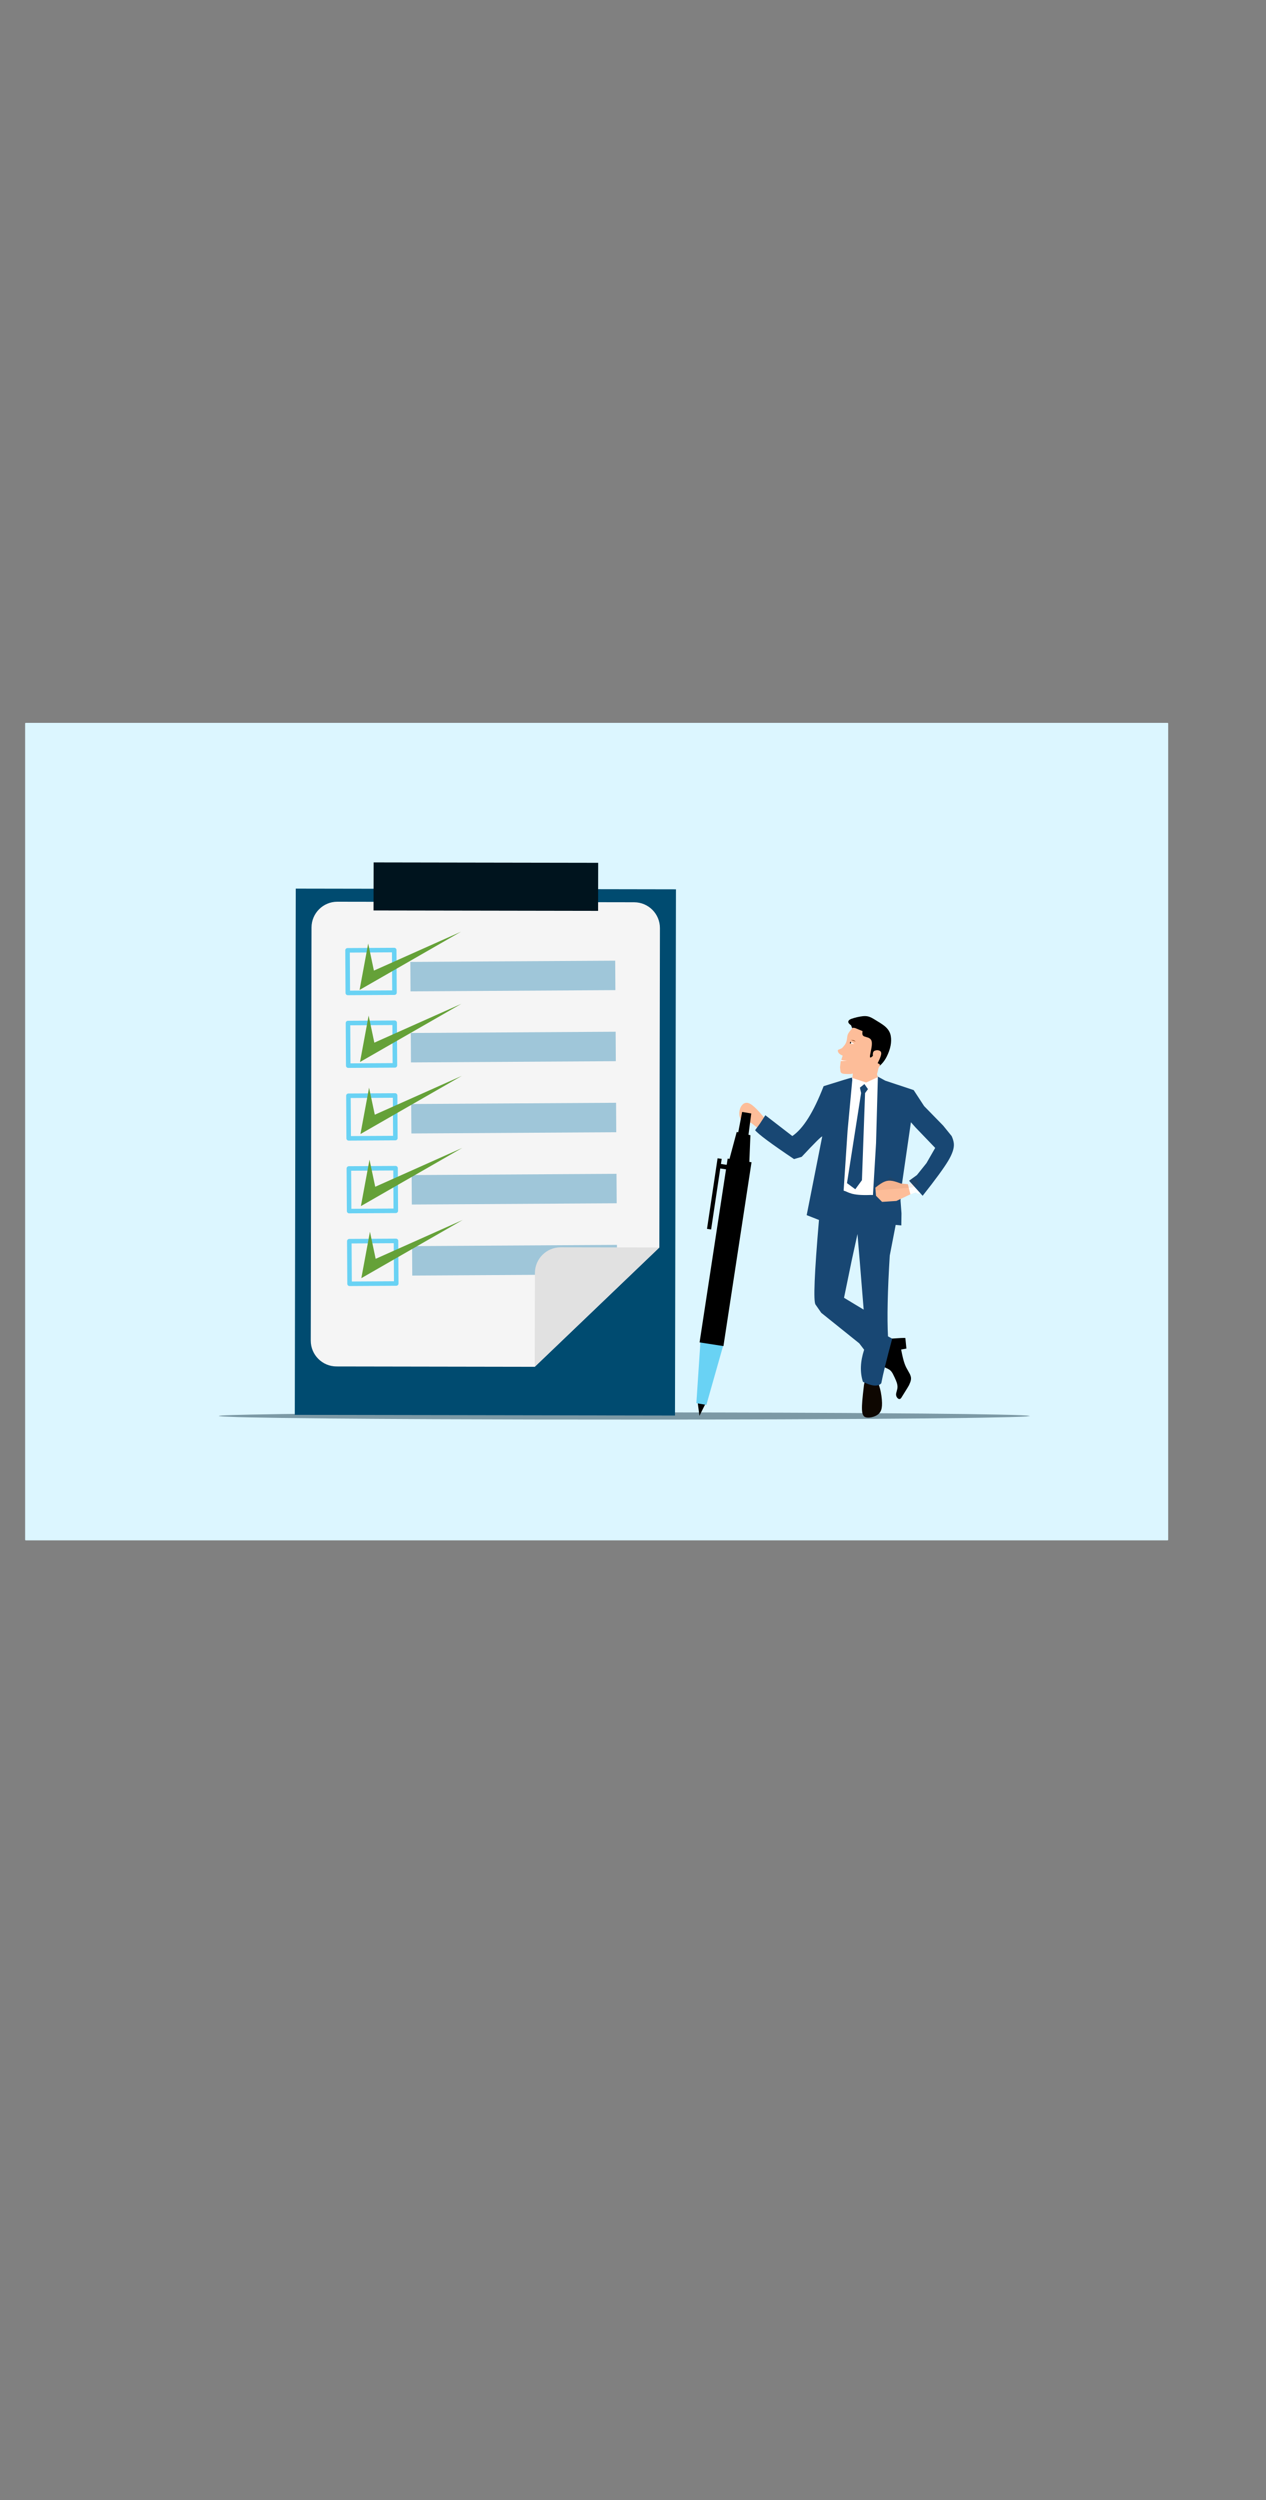 <?xml version='1.0' encoding='utf-8'?>
<svg xmlns="http://www.w3.org/2000/svg" version="1.1" width="1080px" height="2132px" viewBox="0 0 1080 2132"><rect x="0" y="0" width="1080" height="2132" fill="#808080" stroke="none"/> <g id="layer1"> <g style="fill:rgb(220,246,255); fill-opacity:1.0; stroke-linejoin: miter"> <path d="M21.999,616.44C21.851,616.44,21.708,616.499,21.604,616.604C21.499,616.708,21.44,616.851,21.44,616.999L21.441,1313.0C21.441,1313.309,21.691,1313.559,22.0,1313.559L996.001,1313.56C996.149,1313.56,996.292,1313.501,996.396,1313.397C996.501,1313.292,996.56,1313.149,996.56,1313.001L996.559,617.0C996.559,616.691,996.309,616.441,996.0,616.441L21.999,616.44 Z"/> </g> <g style="fill:rgb(5,38,55); fill-opacity:0.447; stroke-linejoin: miter"> <path d="M878.664,1207.514L875.504,1207.931Q870.513,1208.211,861.247,1208.467Q834.346,1209.083,823.838,1209.176Q792.489,1209.612,744.047,1209.948Q733.056,1210.06,666.551,1210.352Q612,1210.554,549.75,1210.58Q468.908,1210.578,454.735,1210.507Q381.846,1210.315,370.636,1210.231Q318.78,1209.991,278.151,1209.598Q236.164,1209.192,213.085,1208.705Q204.261,1208.594,190.098,1207.939Q177.024,1207.068,214.169,1206.313Q236.972,1205.827,276.868,1205.441Q330.686,1204.978,345.906,1204.924Q396.608,1204.632,455.009,1204.519Q529.693,1204.415,546.94,1204.447Q613.318,1204.477,667.818,1204.687Q695.149,1204.788,719.674,1204.927Q778.529,1205.308,786.932,1205.43Q828.111,1205.827,851.464,1206.318Q877.21,1206.83,878.664,1207.514"/> </g> <g style="fill:rgb(253,189,153); fill-opacity:1.0; stroke-linejoin: miter"> <path d="M654.967,956.841L653.484,955.028Q646.795,946.832,643.557,944.006Q639.46,940.313,636.925,940.428Q635.638,940.502,635.119,940.795Q634.431,941.093,633.843,941.585Q632.072,943.156,631.261,945.626Q629.602,951.354,632.434,955.273Q633.53,956.803,635.542,957.339Q636.984,957.781,640.567,957.401L649.928,964.696L654.967,956.841 Z"/> </g> <g style="fill:rgb(0,0,0); fill-opacity:1.0; stroke-linejoin: miter"> <path d="M736.315,866.543Q739.827,866.21,742.53,867.462Q743.813,868.012,745.569,869.071Q752.279,873.142,753.103,873.834Q759.024,877.929,759.898,883.442Q761.254,891.195,756.633,900.676Q753.031,908.262,745.196,912.622L727.887,879.198L726.059,874.388Q723.768,872.734,723.683,871.696Q723.435,869.963,726.155,868.87Q731.331,867.096,736.275,866.546 Z"/> </g> <g style="fill:rgb(253,189,153); fill-opacity:1.0; stroke-linejoin: miter"> <path d="M727.461,876.408L729.441,876.665L735.829,879.313Q735.302,882.317,736.362,883.23Q736.768,883.638,737.388,883.879Q740.935,884.887,741.39,885.238Q742.566,885.868,743.113,886.801Q743.905,888.014,743.763,890.674Q743.819,892.143,742.184,900.118Q742.008,901.476,742.357,901.752Q742.758,902.197,744.64,900.423Q744.303,896.67,746.214,895.998Q747.92,895.307,749.714,895.761Q751.381,896.265,751.663,897.554Q752.341,899.418,748.708,906.68Q750.793,907.552,750.66,908.211Q750.775,908.776,749.521,910.581L748.15,916.118L749.302,919.739L739.389,931.965L726.983,921.851L727.505,915.276Q726.988,916.268,719.914,915.742Q717.309,915.439,717.01,913.761L716.606,910.155L717.121,905.444L718.87,900.198Q714.723,898.596,714.717,895.756Q714.794,895.408,715.27,895.123Q716.142,894.925,718.305,893.778Q720.199,891.783,720.913,890.658Q721.745,889.392,722.139,887.938Q722.471,886.964,722.892,883.343Q723.065,882.512,723.391,881.812Q724.075,880.197,727.414,876.462 Z"/> </g> <g style="fill:rgb(255,255,255); fill-opacity:1.0; stroke-linejoin: miter"> <path d="M726.535,919.077L738.927,923.115L749.486,918.27L764.095,928.665L765.911,992.811L752.824,1033.277L730.353,1037.194L701.476,1021.467L708.523,951.707L720.018,925.418L726.508,919.102 Z"/> </g> <g style="fill:rgb(24,71,115); fill-opacity:1.0; stroke-linejoin: miter"> <path d="M737.424,924.443L740.454,928.77L737.978,932.154L735.306,1006.428L729.64,1014.163L722.548,1008.954L734.59,932.115L733.573,927.49L737.388,924.472 Z"/> </g> <g style="fill:rgb(0,0,0); fill-opacity:1.0; stroke-linejoin: miter"> <path d="M759.991,1141.561Q770.861,1140.77,772.34,1140.998L773.246,1150.035L768.742,1150.823Q770.361,1159.278,771.73,1162.956Q772.373,1164.756,773.097,1166.171L776.144,1171.662Q776.708,1172.824,776.965,1173.896Q777.724,1176.491,775.793,1180.503Q775.933,1180.816,768.867,1192.02Q767.699,1193.684,766.202,1192.708Q764.624,1191.528,764.43,1189.534Q764.376,1188.909,764.557,1187.982Q765.645,1184.008,765.605,1183.489Q765.76,1182.15,765.426,1180.6Q765.035,1178.178,761.637,1171.488Q760.335,1169.104,758.858,1168.139Q758.277,1167.731,757.56,1167.361Q754.311,1165.846,753.587,1165.4Q752.184,1164.62,749.762,1163.057L759.972,1141.6 Z"/> </g> <g style="fill:rgb(14,7,1); fill-opacity:1.0; stroke-linejoin: miter"> <path d="M738.983,1171.299L749.081,1179.308Q751.057,1183.995,751.918,1190.246Q752.863,1197.104,752.138,1200.822Q751.231,1206.103,745.434,1208.051Q741.94,1209.216,739.172,1208.768Q736.978,1208.389,736.147,1206.392Q734.815,1203.768,735.616,1194.428Q735.938,1190.292,737.03,1181.18L738.982,1171.306 Z"/> </g> <g style="fill:rgb(255,255,255); fill-opacity:0.996; stroke-linejoin: miter"> <path d="M725.612,888.205L725.612,888.206L725.213,890.129Q726.983,890.18,728.753,890.231L725.612,888.205 Z"/> </g> <g style="fill:rgb(0,0,0); fill-opacity:0.996; stroke-linejoin: miter"> <path d="M725.672,888.194L725.611,888.262Q725.419,888.464,725.274,888.68Q725.164,888.863,725.155,888.904Q725.125,888.98,725.108,889.061Q725.091,889.142,725.088,889.227L725.088,889.313Q725.091,889.399,725.105,889.489Q725.135,889.712,725.268,890.135L726.179,889.387L725.672,888.194 Z"/> </g> <g style="fill:rgb(0,0,0); fill-opacity:0.996; stroke-linejoin: miter"> <path d="M735.67,875.279L735.67,875.279L735.67,875.279L735.67,875.279 Z"/> </g> <g style="fill:rgb(134,54,8); fill-opacity:0.996; stroke-linejoin: miter"> <path d="M725.82,886.771L726.053,886.787Q726.755,886.829,727.397,886.916Q728.098,887.027,728.403,887.154Q728.738,887.273,729.105,887.525Q729.165,887.561,729.423,887.774Q729.577,887.902,729.904,888.223L725.82,886.771 Z"/> </g> <g style="fill:rgb(134,54,8); fill-opacity:0.996; stroke-linejoin: miter"> <path d="M729.914,881.666L729.914,881.667L729.914,881.668L729.914,881.666 Z"/> </g> <g style="fill:rgb(255,255,255); fill-opacity:0.996; stroke-linejoin: miter"> <path d="M717.645,903.874L717.328,904.824Q719.223,904.809,722.558,904.587Q720.516,904.453,719.518,904.306Q718.535,904.147,718.381,904.093Q718.027,904.008,717.718,903.899Q717.688,903.888,717.658,903.876Q717.653,903.875,717.649,903.873 Z"/> </g> <g style="fill:rgb(253,189,153); fill-opacity:1.0; stroke-linejoin: miter"> <path d="M635.006,941.017L635.585,941.575Q637.383,943.238,638.628,945.028Q639.022,945.629,639.294,946.258L639.527,946.897L639.684,947.553L639.755,948.229Q639.783,949.939,638.912,951.857Q637.82,954.252,635.658,957.477L632.414,951.347L635.006,941.017 Z"/> </g> <g style="fill:rgb(0,0,0); fill-opacity:1.0; stroke-linejoin: miter"> <path d="M638.458,968.215L640.887,949.535L633.109,948.225L629.61,966.443L638.453,968.214"/> </g> <g style="fill:rgb(0,0,0); fill-opacity:1.0; stroke-linejoin: miter"> <path d="M639.187,992.252L640.166,968.063L628.523,965.303L628.481,965.301L621.602,990.973L639.169,992.251"/> </g> <g style="fill:rgb(0,0,0); fill-opacity:1.0; stroke-linejoin: miter"> <path d="M596.676,1207.375L602.559,1195.601L594.975,1194.339L596.674,1207.37"/> </g> <g style="fill:rgb(105,210,244); fill-opacity:1.0; stroke-linejoin: miter"> <path d="M602.593,1198.048L617.344,1146.036L597.615,1142.99L594.055,1196.522L594.068,1196.599L602.53,1198.038"/> </g> <g style="fill:rgb(0,0,0); fill-opacity:1.0; stroke-linejoin: miter"> <path d="M617.155,1147.898L641.108,991.126L621.983,988.205L620.76,988.017L620.714,988.275L596.802,1144.759L617.143,1147.897"/> </g> <g style="fill:rgb(0,0,0); fill-opacity:1.0; stroke-linejoin: miter"> <path d="M603.14,1047.937L604.891,1048.199L606.643,1048.461Q611.154,1018.362,615.665,988.263Q613.913,987.999,612.161,987.737Q607.65,1017.837,603.14,1047.937"/> </g> <g style="fill:rgb(0,0,0); fill-opacity:1.0; stroke-linejoin: miter"> <path d="M611.581,996.01L619.042,997.129L626.504,998.246Q626.791,996.327,627.079,994.409Q619.618,993.29,612.156,992.171Q611.869,994.091,611.581,996.01"/> </g> <g style="fill:rgb(24,71,115); fill-opacity:1.0; stroke-linejoin: miter"> <path d="M726.585,1074.814L720.021,1106.725L736.786,1116.823L733.607,1077.635L731.501,1052.331 M727.072,920.955L727.072,920.956L727.072,920.957L727.072,920.956L727.072,920.956L726.071,931.734L723.053,964.247L719.68,1015.332C723.986,1016.426,725.5,1019.722,742.799,1019.03L758.988,1019.409L769.52,1016.543L759.037,1070.709C757.184,1100.87,756.683,1123.839,757.533,1139.616L761.134,1141.565C756.383,1159.15,753.276,1171.823,751.81,1179.585C749.157,1182.624,743.938,1182.224,736.155,1178.384C733.522,1170.231,733.865,1161.107,737.183,1151.012L733.04,1145.581L700.606,1119.536L695.731,1112.518C693.763,1110.002,694.738,1085.946,698.653,1040.351L688.164,1036.236L701.429,969.146C700.84,968.825,694.996,974.614,683.896,986.511L677.351,988.431C657.916,975.393,646.854,967.18,644.163,963.794L648.165,958.341L652.908,951.041L675.911,968.783C685.181,962.524,694.086,948.345,702.627,926.245C716.731,921.812,724.784,919.375,726.784,918.936L727.072,920.955L727.072,920.956L727.072,920.955L727.072,920.956 Z"/> </g> <g style="fill:rgb(255,255,255); fill-opacity:1.0; stroke-linejoin: miter"> <path d="M771.968,1009.895L775.672,1009.807L780.104,1008.346L787.12,1017.616L782.991,1017.794L781.116,1016.905L773.689,1019.46L771.968,1009.899 Z"/> </g> <g style="fill:rgb(24,71,115); fill-opacity:1.0; stroke-linejoin: miter"> <path d="M748.89,918.099L755.157,921.533L779.433,929.597L788.367,943.264L804.595,959.872L811.842,968.816C812.892,971.108,813.476,973.187,813.685,975.043C814.122,978.937,812.505,983.862,808.892,989.914C805.341,995.861,798.12,1005.829,787.083,1019.729L775.523,1006.916L782.208,1002.042L790.338,991.897L797.798,978.908L781.071,961.504L777.088,957.02L768.947,1013.076L757.209,1011.526L744.414,1023.932L747.34,974.853L748.078,948.126L748.903,918.225 Z"/> </g> <g style="fill:rgb(253,189,153); fill-opacity:1.0; stroke-linejoin: miter"> <path d="M746.72,1012.803Q751.942,1008.608,754.843,1007.58Q757.821,1006.37,761.522,1007.1Q763.862,1007.505,768.518,1009.295L774.457,1009.793L776.66,1018.459L764.686,1024.128L752.486,1024.923L747.309,1019.728L746.722,1012.822 Z"/> </g> <g style="fill:rgb(24,71,115); fill-opacity:1.0; stroke-linejoin: miter"> <path d="M768.179,1023.241L769.044,1034.686L768.904,1045.011L748.776,1043.12L768.161,1023.26 Z"/> </g> <g style="fill:rgb(125,53,7); fill-opacity:0.075; stroke-linejoin: miter"> <path d="M763.422,1005.861Q762.842,1006.292,766.851,1008.197L763.966,1006.624L769.484,1009.376L774.457,1009.793L774.468,1009.836L775.672,1009.807L777.567,1009.182L775.523,1006.916L779.955,1003.685L779.956,1003.686Q781.749,1005.846,783.811,1009.885L778.11,1012.679L746.794,1015.172L746.791,1013.011L749.09,1007.933Q751.312,1008.747,750.636,1008.96Q757.377,1006.582,759.249,1003.779L761.415,1005.05 Z"/> </g> <g style="fill:rgb(0,75,112); fill-opacity:1.0; stroke-linejoin: miter"> <path d="M252.299,757.784L414.471,758.081L576.642,758.379Q576.231,982.753,575.822,1207.13Q413.65,1206.832,251.479,1206.537Q251.889,982.16,252.299,757.784"/> </g> <g style="fill:rgb(245,245,245); fill-opacity:1.0; stroke-linejoin: miter"> <path d="M287.075,1165.262C274.922,1165.239,265.08,1155.363,265.102,1143.204L265.747,790.931C265.769,778.773,275.646,768.937,287.8,768.959L541.003,769.421C553.161,769.445,562.997,779.316,562.974,791.474L562.477,1063.806L456.166,1165.571L287.075,1165.261 Z"/> </g> <g style="fill:rgb(0,20,30); fill-opacity:1.0; stroke-linejoin: miter"> <path d="M318.728,735.434L414.511,735.611L510.295,735.786Q510.257,756.274,510.22,776.761Q414.436,776.586,318.653,776.411Q318.691,755.923,318.728,735.434"/> </g> <g style="fill:rgb(105,210,244); fill-opacity:1.0; stroke-linejoin: miter"> <path d="M296.471,808.484L296.471,808.484L336.286,808.243C337.355,808.236,338.226,809.097,338.233,810.166L338.233,810.166L338.455,846.485C338.461,847.554,337.6,848.426,336.531,848.432L336.531,848.432L296.716,848.676C296.203,848.679,295.709,848.479,295.344,848.118C294.979,847.757,294.772,847.266,294.769,846.753L294.769,846.753L294.547,810.432C294.544,809.918,294.745,809.425,295.106,809.06C295.466,808.694,295.957,808.488,296.471,808.484L296.471,808.484 M296.494,812.355L298.418,810.408L298.64,846.729L296.692,844.806L336.507,844.562L334.584,846.509L334.362,810.19L336.309,812.114L296.494,812.355 Z"/> </g> <g style="fill:rgb(105,210,244); fill-opacity:1.0; stroke-linejoin: miter"> <path d="M296.849,870.492L296.849,870.492L336.664,870.25C337.733,870.243,338.605,871.105,338.611,872.173L338.611,872.173L338.833,908.492C338.839,909.561,337.978,910.433,336.909,910.439L336.909,910.439L297.094,910.683C296.581,910.687,296.088,910.486,295.722,910.125C295.357,909.764,295.15,909.273,295.147,908.76L295.147,908.76L294.926,872.439C294.922,871.926,295.123,871.432,295.484,871.067C295.845,870.702,296.336,870.495,296.849,870.492L296.849,870.492 M296.873,874.363L298.796,872.415L299.018,908.736L297.071,906.812L336.886,906.568L334.962,908.516L334.741,872.197L336.688,874.121L296.873,874.363 Z"/> </g> <g style="fill:rgb(105,210,244); fill-opacity:1.0; stroke-linejoin: miter"> <path d="M297.228,932.499L297.228,932.499L337.043,932.257C338.111,932.25,338.983,933.111,338.99,934.18L338.99,934.18L339.211,970.499C339.218,971.568,338.357,972.44,337.288,972.446L337.288,972.446L297.473,972.69C296.96,972.694,296.466,972.493,296.101,972.132C295.736,971.771,295.529,971.28,295.526,970.767L295.526,970.767L295.304,934.446C295.301,933.933,295.502,933.439,295.862,933.074C296.223,932.709,296.714,932.502,297.228,932.499L297.228,932.499 M297.251,936.369L299.175,934.422L299.396,970.743L297.449,968.819L337.264,968.575L335.341,970.523L335.119,934.204L337.066,936.127L297.251,936.369 Z"/> </g> <g style="fill:rgb(105,210,244); fill-opacity:1.0; stroke-linejoin: miter"> <path d="M297.606,994.505L297.606,994.505L337.421,994.263C338.49,994.257,339.362,995.118,339.368,996.187L339.368,996.187L339.59,1032.506C339.596,1033.575,338.735,1034.447,337.666,1034.453L337.666,1034.453L297.851,1034.697C297.338,1034.7,296.844,1034.499,296.479,1034.139C296.114,1033.778,295.907,1033.287,295.904,1032.774L295.904,1032.774L295.682,996.453C295.679,995.939,295.88,995.446,296.241,995.081C296.602,994.715,297.093,994.509,297.606,994.505L297.606,994.505 M297.629,998.376L299.553,996.429L299.775,1032.75L297.827,1030.826L337.642,1030.582L335.719,1032.53L335.497,996.211L337.444,998.134L297.629,998.376 Z"/> </g> <g style="fill:rgb(105,210,244); fill-opacity:1.0; stroke-linejoin: miter"> <path d="M297.984,1056.513L297.984,1056.513L337.799,1056.271C338.868,1056.264,339.74,1057.125,339.746,1058.194L339.746,1058.194L339.968,1094.513C339.975,1095.582,339.113,1096.454,338.045,1096.46L338.045,1096.46L298.23,1096.704C297.716,1096.707,297.223,1096.506,296.858,1096.146C296.492,1095.785,296.285,1095.294,296.282,1094.781L296.282,1094.781L296.061,1058.46C296.058,1057.947,296.258,1057.453,296.619,1057.088C296.98,1056.723,297.471,1056.516,297.984,1056.513L297.984,1056.513 M298.008,1060.384L299.932,1058.436L300.153,1094.757L298.206,1092.833L338.021,1092.589L336.097,1094.537L335.876,1058.218L337.823,1060.141L298.008,1060.384 Z"/> </g> <g style="fill:rgb(159,198,217); fill-opacity:1.0; stroke-linejoin: miter"> <path d="M350.055,820.303L437.438,819.766L524.821,819.229Q524.899,831.786,524.976,844.343Q437.592,844.88,350.209,845.418Q350.132,832.86,350.055,820.303"/> </g> <g style="fill:rgb(159,198,217); fill-opacity:1.0; stroke-linejoin: miter"> <path d="M350.424,880.892L525.191,879.818L525.345,904.932L350.579,906.007L350.424,880.892"/> </g> <g style="fill:rgb(159,198,217); fill-opacity:1.0; stroke-linejoin: miter"> <path d="M350.794,941.481L438.177,940.944L525.561,940.408Q525.638,952.965,525.715,965.522Q438.332,966.059,350.948,966.596Q350.871,954.039,350.794,941.481"/> </g> <g style="fill:rgb(159,198,217); fill-opacity:1.0; stroke-linejoin: miter"> <path d="M351.164,1002.07L525.931,1000.997L526.085,1026.111L351.318,1027.186L351.164,1002.07"/> </g> <g style="fill:rgb(159,198,217); fill-opacity:1.0; stroke-linejoin: miter"> <path d="M351.534,1062.66L438.917,1062.123L526.3,1061.586Q526.377,1074.143,526.455,1086.7Q439.071,1087.237,351.688,1087.775Q351.611,1075.217,351.534,1062.66"/> </g> <g style="fill:rgb(225,225,225); fill-opacity:1.0; stroke-linejoin: miter"> <path d="M562.482,1063.806L478.369,1063.651C466.211,1063.63,456.338,1073.466,456.316,1085.623L456.17,1165.571L562.482,1063.806 Z"/> </g> <g style="fill:rgb(101,161,56); fill-opacity:1.0; stroke-linejoin: miter"> <path d="M314.093,804.602L314.093,804.602L306.75,844.185Q350.008,819.36,393.267,794.535Q356.121,811.119,318.974,827.703L314.093,804.602"/> </g> <g style="fill:rgb(101,161,56); fill-opacity:1.0; stroke-linejoin: miter"> <path d="M314.468,866.049L307.125,905.631L393.642,855.981L319.349,889.149L314.468,866.049"/> </g> <g style="fill:rgb(101,161,56); fill-opacity:1.0; stroke-linejoin: miter"> <path d="M314.843,927.495L311.171,947.287L307.5,967.078Q350.758,942.253,394.017,917.428Q356.87,934.012,319.724,950.596L314.843,927.495"/> </g> <g style="fill:rgb(101,161,56); fill-opacity:1.0; stroke-linejoin: miter"> <path d="M315.218,988.942L307.875,1028.524L394.392,978.874L320.099,1012.042L315.218,988.942"/> </g> <g style="fill:rgb(101,161,56); fill-opacity:1.0; stroke-linejoin: miter"> <path d="M315.593,1050.388L311.921,1070.179L308.25,1089.971Q351.508,1065.145,394.767,1040.32Q357.62,1056.904,320.474,1073.488Q318.033,1061.938,315.593,1050.388"/> </g> </g> </svg>